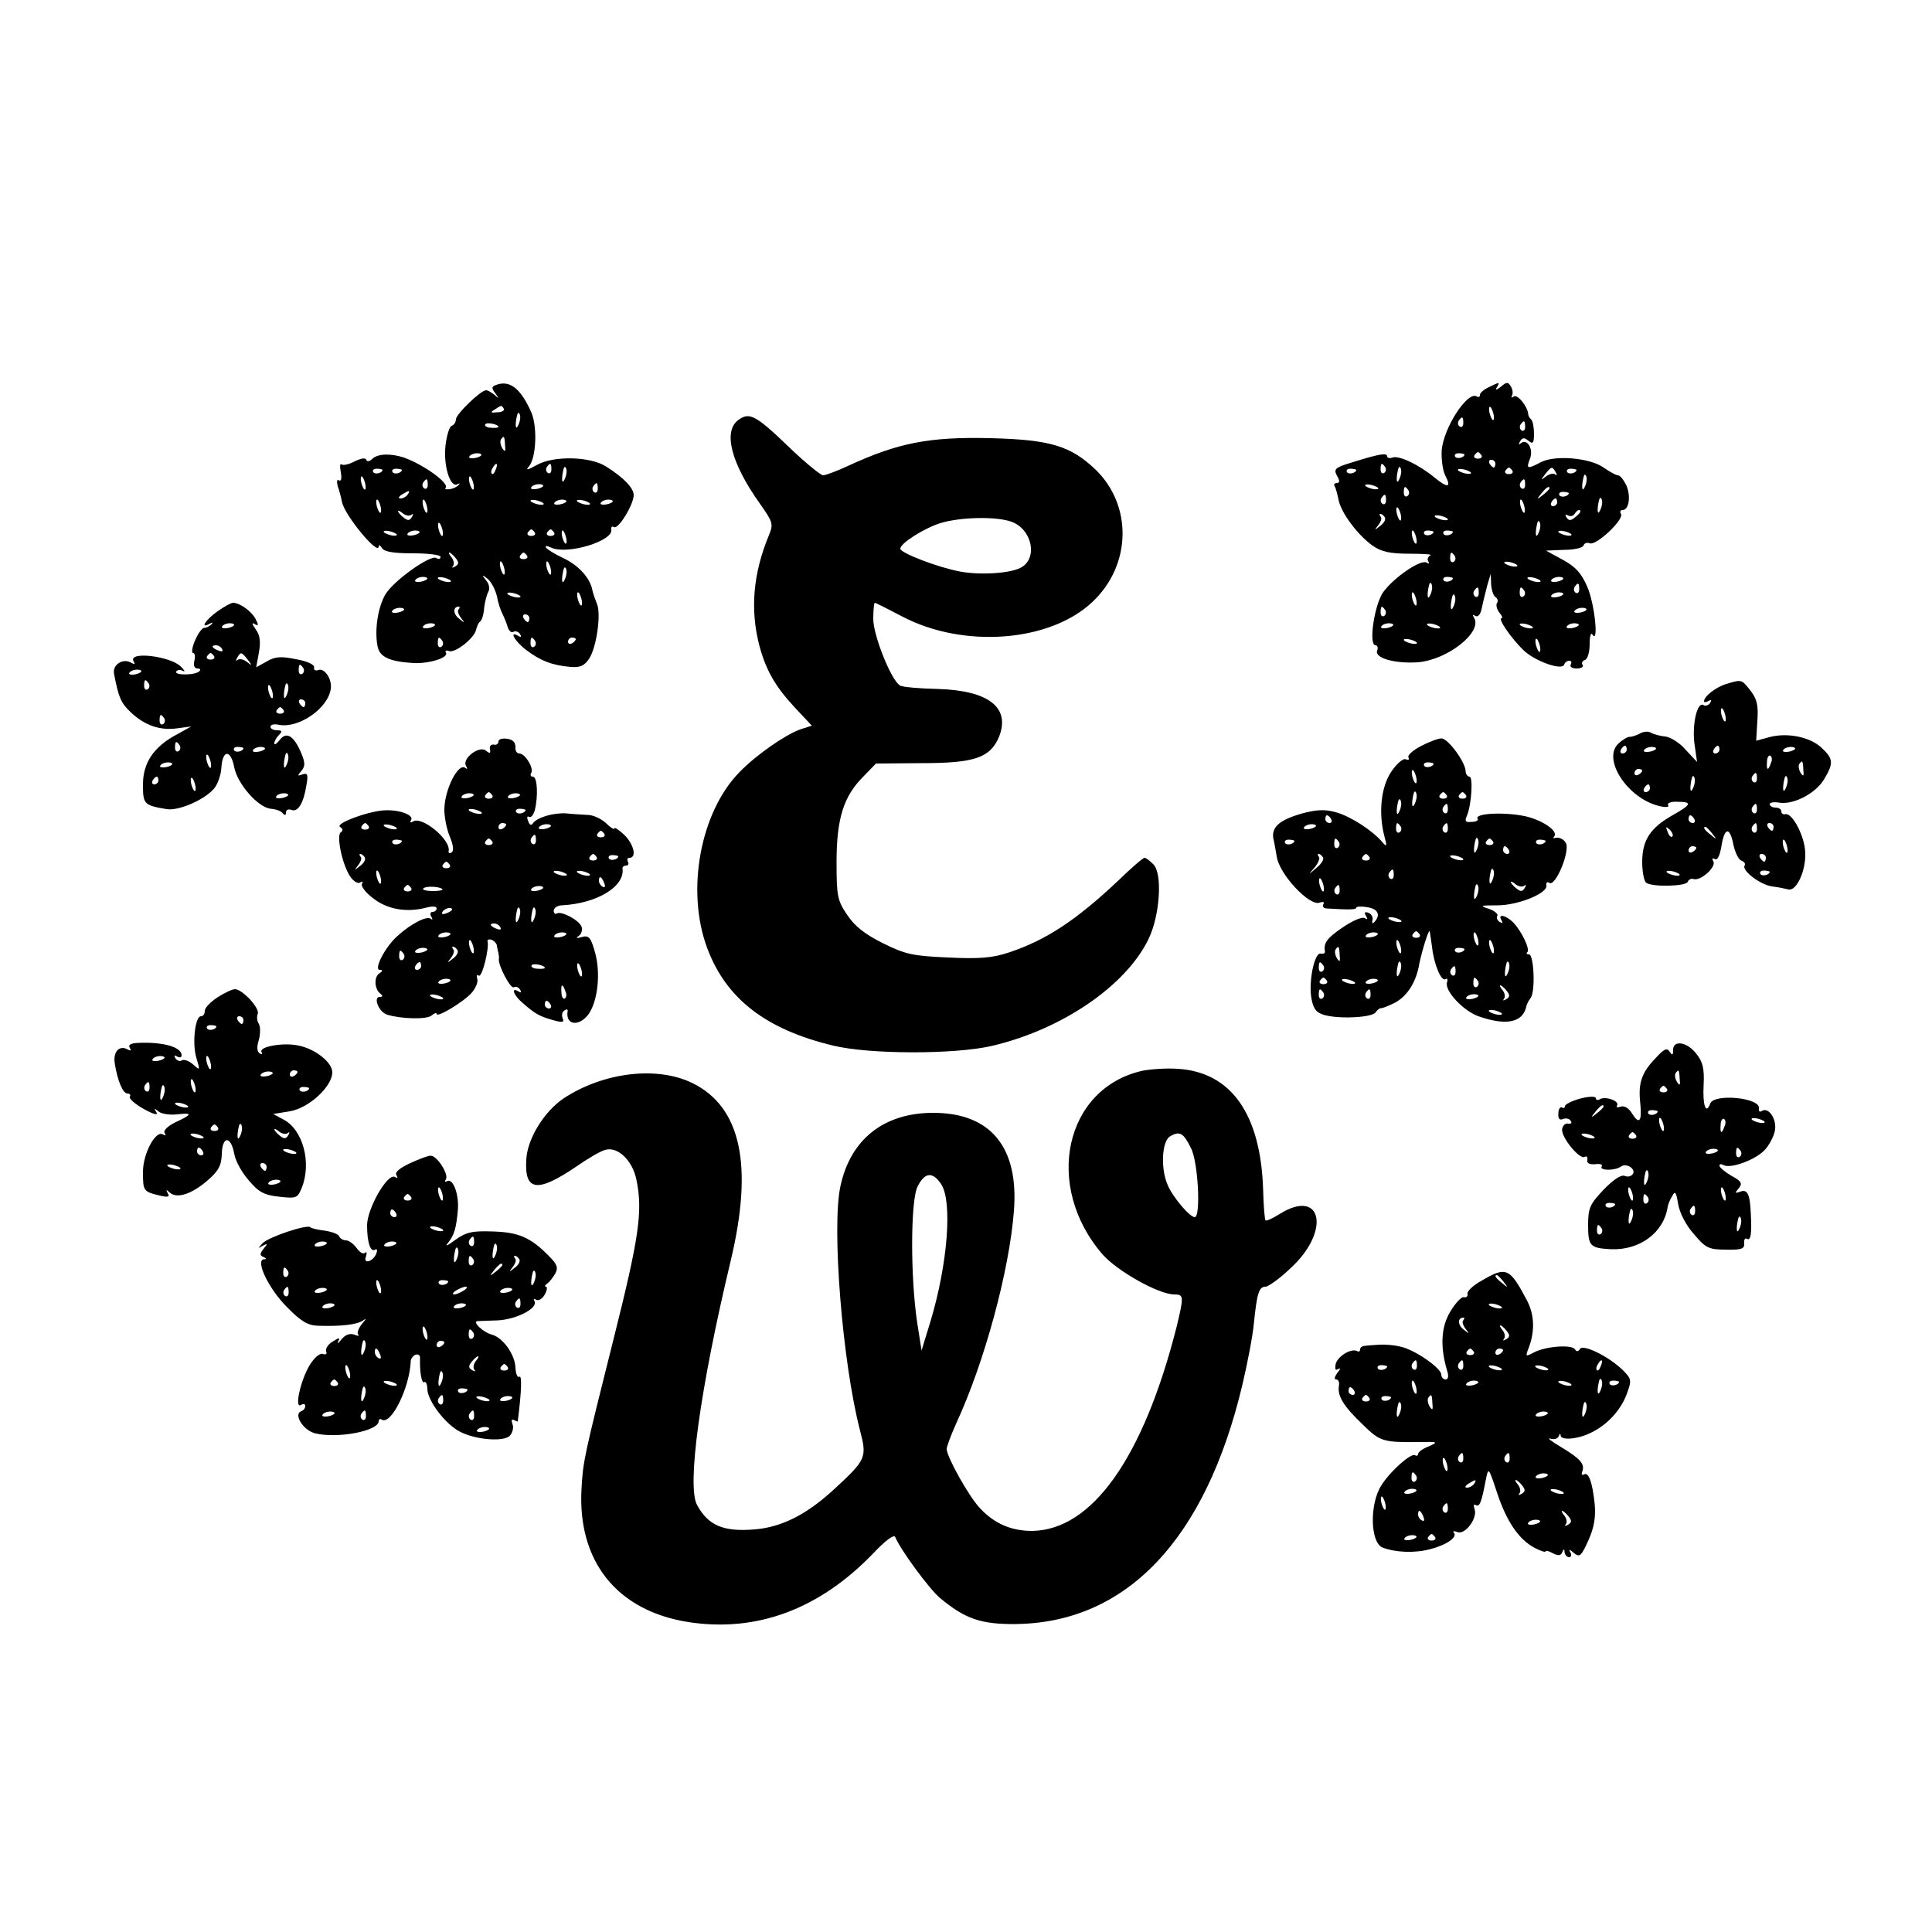 <?xml version="1.0" standalone="no"?>
<!DOCTYPE svg PUBLIC "-//W3C//DTD SVG 20010904//EN"
 "http://www.w3.org/TR/2001/REC-SVG-20010904/DTD/svg10.dtd">
<svg version="1.0" xmlns="http://www.w3.org/2000/svg"
 width="500pt" height="500pt" viewBox="0 0 500 500"
 preserveAspectRatio="xMidYMid meet">
<g transform="translate(0,500) scale(0.1,-0.1)"
fill="#000000" stroke="none">
<path d="M1282 4003 c-10 -4 -10 -8 0 -21 10 -14 10 -15 -2 -4 -8 6 -17 12
-22 12 -14 0 -78 -62 -78 -75 0 -7 -5 -15 -11 -17 -6 -2 -13 -25 -16 -51 -6
-51 12 -111 31 -100 6 3 7 2 3 -2 -4 -5 -15 -10 -23 -11 -9 -1 -14 0 -11 3 12
11 -55 60 -108 79 -34 11 -67 10 -81 -3 -7 -7 -14 -9 -16 -3 -2 6 -14 4 -30
-4 -15 -8 -30 -11 -34 -8 -4 4 -5 -5 -2 -20 3 -16 1 -25 -5 -21 -5 3 -6 -3 -3
-15 4 -11 9 -30 11 -41 7 -35 95 -141 95 -115 0 5 4 3 9 -5 6 -9 30 -13 80
-13 40 0 71 -4 71 -9 0 -6 -5 -7 -11 -3 -15 9 -111 -59 -132 -95 -19 -33 -28
-91 -20 -133 5 -28 30 -40 93 -44 41 -2 92 14 84 27 -3 5 1 7 8 4 16 -6 66 34
70 55 2 8 6 18 10 21 5 3 10 19 11 36 2 16 7 35 11 42 4 7 2 20 -6 29 -12 15
-11 16 4 4 9 -7 20 -28 24 -45 3 -17 10 -38 15 -47 4 -8 10 -23 13 -33 3 -10
10 -16 15 -12 5 3 13 0 17 -6 4 -8 3 -9 -4 -5 -27 16 -9 -15 21 -37 36 -27 66
-39 114 -43 24 -2 36 3 48 22 19 29 31 115 20 141 -4 10 -10 26 -12 36 -6 32
-37 65 -76 83 -21 10 -41 22 -44 27 -3 5 2 5 13 0 40 -20 163 17 156 47 -1 6
2 9 7 6 11 -7 51 58 51 83 0 18 -27 46 -72 74 -41 26 -135 28 -178 4 -25 -14
-31 -15 -21 -4 19 23 22 103 6 140 -28 63 -57 85 -93 70z m22 -61 c2 -4 -5 -9
-17 -9 -17 -2 -19 0 -7 7 18 12 18 12 24 2z m42 -27 c-1 -8 -5 -17 -8 -21 -5
-4 -4 16 1 34 3 9 9 -1 7 -13z m-56 -20 c0 -2 -9 -3 -19 -2 -11 0 -18 5 -15 9
4 6 34 0 34 -7z m17 -47 c2 -17 0 -19 -7 -8 -5 8 -6 18 -4 22 8 12 10 10 11
-14z m-62 -27 c-9 -8 -36 -10 -30 -2 2 4 11 8 20 8 8 0 13 -3 10 -6z m38 -36
c-3 -9 -8 -14 -10 -11 -3 3 -2 9 2 15 9 16 15 13 8 -4z m144 0 c0 -8 -4 -12
-9 -9 -5 3 -6 10 -3 15 9 13 12 11 12 -6z m-437 -1 c0 -8 -19 -13 -24 -6 -3 5
1 9 9 9 8 0 15 -2 15 -3z m50 0 c0 -8 -19 -13 -24 -6 -3 5 1 9 9 9 8 0 15 -2
15 -3z m426 -9 c-1 -8 -5 -17 -8 -21 -5 -4 -4 16 1 34 3 9 9 -1 7 -13z m-520
-31 c1 -9 0 -13 -4 -10 -3 4 -7 14 -8 22 -1 9 0 13 4 10 3 -4 7 -14 8 -22z
m280 0 c1 -9 0 -13 -4 -10 -3 4 -7 14 -8 22 -1 9 0 13 4 10 3 -4 7 -14 8 -22z
m-119 1 c0 -8 -4 -12 -9 -9 -5 3 -6 10 -3 15 9 13 12 11 12 -6z m298 -4 c-9
-8 -36 -10 -30 -2 2 4 11 8 20 8 8 0 13 -3 10 -6z m142 -6 c0 -8 -4 -12 -9 -9
-5 3 -6 10 -3 15 9 13 12 11 12 -6z m-492 -15 c-3 -5 -12 -10 -18 -10 -7 0 -6
4 3 10 19 12 23 12 15 0z m-69 -36 c1 -9 0 -13 -4 -10 -3 4 -7 14 -8 22 -1 9
0 13 4 10 3 -4 7 -14 8 -22z m120 0 c1 -9 0 -13 -4 -10 -3 4 -7 14 -8 22 -1 9
0 13 4 10 3 -4 7 -14 8 -22z m300 14 c3 -4 -1 -5 -10 -4 -8 1 -18 5 -22 8 -3
4 1 5 10 4 8 -1 18 -5 22 -8z m59 3 c-9 -8 -36 -10 -30 -2 2 4 11 8 20 8 8 0
13 -3 10 -6z m61 -3 c3 -4 -1 -5 -10 -4 -8 1 -18 5 -22 8 -3 4 1 5 10 4 8 -1
18 -5 22 -8z m59 3 c-9 -8 -36 -10 -30 -2 2 4 11 8 20 8 8 0 13 -3 10 -6z
m-520 -33 c5 4 5 1 1 -6 -6 -10 -11 -10 -22 -1 -8 6 -14 14 -14 16 0 3 6 0 13
-6 8 -6 18 -7 22 -3z m81 -44 c1 -9 0 -13 -4 -10 -3 4 -7 14 -8 22 -1 9 0 13
4 10 3 -4 7 -14 8 -22z m-120 -6 c3 -4 -1 -5 -10 -4 -8 1 -18 5 -22 8 -3 4 1
5 10 4 8 -1 18 -5 22 -8z m59 3 c-9 -8 -36 -10 -30 -2 2 4 11 8 20 8 8 0 13
-3 10 -6z m299 1 c3 -5 -1 -9 -9 -9 -8 0 -12 4 -9 9 3 4 7 8 9 8 2 0 6 -4 9
-8z m50 0 c3 -5 -1 -9 -9 -9 -8 0 -12 4 -9 9 3 4 7 8 9 8 2 0 6 -4 9 -8z m32
-18 c1 -9 0 -13 -4 -10 -3 4 -7 14 -8 22 -1 9 0 13 4 10 3 -4 7 -14 8 -22z
m-287 -48 c9 -11 9 -16 -1 -22 -7 -4 -10 -4 -6 1 4 4 3 14 -3 22 -6 7 -9 13
-6 13 2 0 10 -6 16 -14z m185 6 c3 -5 -1 -9 -9 -9 -8 0 -12 4 -9 9 3 4 7 8 9
8 2 0 6 -4 9 -8z m-58 -38 c1 -9 0 -13 -4 -10 -3 4 -7 14 -8 22 -1 9 0 13 4
10 3 -4 7 -14 8 -22z m120 0 c1 -9 0 -13 -4 -10 -3 4 -7 14 -8 22 -1 9 0 13 4
10 3 -4 7 -14 8 -22z m40 -9 c-1 -8 -5 -17 -8 -21 -5 -4 -4 16 1 34 3 9 9 -1
7 -13z m-361 -14 c-9 -8 -36 -10 -30 -2 2 4 11 8 20 8 8 0 13 -3 10 -6z m61
-3 c3 -4 -1 -5 -10 -4 -8 1 -18 5 -22 8 -3 4 1 5 10 4 8 -1 18 -5 22 -8z m180
-40 c3 -4 -1 -5 -10 -4 -8 1 -18 5 -22 8 -3 4 1 5 10 4 8 -1 18 -5 22 -8z
m160 -14 c1 -9 0 -13 -4 -10 -3 4 -7 14 -8 22 -1 9 0 13 4 10 3 -4 7 -14 8
-22z m-461 -23 c-9 -8 -36 -10 -30 -2 2 4 11 8 20 8 8 0 13 -3 10 -6z m142 2
c-4 -3 -1 -13 6 -22 11 -14 10 -14 -5 -2 -16 12 -16 31 -1 31 4 0 3 -3 0 -7z
m183 -23 c0 -5 -2 -10 -4 -10 -3 0 -8 5 -11 10 -3 6 -1 10 4 10 6 0 11 -4 11
-10z m-245 -19 c-9 -8 -36 -10 -30 -2 2 4 11 8 20 8 8 0 13 -3 10 -6z m20 -40
c3 -5 2 -12 -3 -15 -5 -3 -9 1 -9 9 0 17 3 19 12 6z m240 0 c3 -5 2 -12 -3
-15 -5 -3 -9 1 -9 9 0 17 3 19 12 6z m105 5 c0 -3 -4 -8 -10 -11 -5 -3 -10 -1
-10 4 0 6 5 11 10 11 6 0 10 -2 10 -4z"/>
<path d="M3853 3998 c-13 -6 -23 -15 -23 -20 0 -5 -3 -7 -8 -4 -24 15 -87 -82
-91 -141 -1 -23 3 -51 9 -63 17 -32 7 -34 -26 -7 -41 34 -93 59 -110 53 -8 -3
-14 -1 -14 3 0 10 -22 6 -92 -16 -43 -13 -47 -17 -38 -34 8 -13 7 -19 0 -19
-6 0 -9 -4 -6 -8 3 -5 7 -20 10 -35 6 -33 49 -91 88 -119 23 -16 45 -21 96
-21 37 0 61 -2 54 -4 -6 -3 -9 -10 -6 -15 4 -7 2 -8 -4 -4 -15 9 -83 -37 -112
-76 -23 -32 -39 -138 -20 -138 5 0 7 -7 4 -14 -7 -19 46 -34 105 -30 77 6 168
78 146 115 -5 8 -4 10 3 5 7 -4 14 4 17 21 3 15 10 42 14 58 l9 30 1 -27 c1
-15 6 -30 11 -33 6 -4 8 -11 4 -16 -3 -5 0 -16 6 -24 7 -8 10 -15 6 -15 -11 0
26 -53 56 -82 31 -30 101 -54 106 -38 2 6 8 10 13 10 6 0 7 -4 4 -10 -3 -5 3
-10 15 -10 12 0 19 4 16 9 -4 5 -1 11 6 13 7 3 12 21 12 41 0 20 3 31 7 25 17
-27 6 80 -13 123 -15 35 -30 52 -63 70 l-44 24 47 2 c25 0 48 5 50 11 2 6 9 9
16 6 17 -7 90 62 81 76 -3 5 -2 10 4 10 17 0 22 36 10 64 -7 14 -16 26 -22 26
-5 0 -21 9 -37 20 -35 25 -125 33 -162 14 -36 -19 -39 -18 -28 10 9 26 -9 53
-25 38 -5 -4 -5 -1 -1 6 6 10 11 10 22 1 11 -9 14 -6 14 18 0 16 -3 33 -7 37
-5 4 -8 11 -8 14 -1 19 -27 52 -37 46 -6 -4 -8 -3 -5 2 3 6 2 16 -3 24 -7 12
-11 12 -26 -1 -11 -9 -15 -9 -10 -1 8 14 8 14 -21 0z m13 -74 c1 -9 0 -13 -4
-10 -3 4 -7 14 -8 22 -1 9 0 13 4 10 3 -4 7 -14 8 -22z m-79 -19 c0 -8 -4 -12
-9 -9 -5 3 -6 10 -3 15 9 13 12 11 12 -6z m160 -10 c0 -8 -4 -12 -9 -9 -5 3
-6 10 -3 15 9 13 12 11 12 -6z m-157 -71 c0 -8 -19 -13 -24 -6 -3 5 1 9 9 9 8
0 15 -2 15 -3z m44 -2 c3 -5 -1 -9 -9 -9 -8 0 -12 4 -9 9 3 4 7 8 9 8 2 0 6
-4 9 -8z m36 -22 c0 -5 -2 -10 -4 -10 -3 0 -8 5 -11 10 -3 6 -1 10 4 10 6 0
11 -4 11 -10z m-285 -9 c3 -5 2 -12 -3 -15 -5 -3 -9 1 -9 9 0 17 3 19 12 6z
m-75 -7 c0 -8 -19 -13 -24 -6 -3 5 1 9 9 9 8 0 15 -2 15 -3z m116 -9 c-1 -8
-5 -17 -8 -21 -5 -4 -4 16 1 34 3 9 9 -1 7 -13z m180 3 c3 -4 -1 -5 -10 -4 -8
1 -18 5 -22 8 -3 4 1 5 10 4 8 -1 18 -5 22 -8z m108 4 c3 -5 -1 -9 -9 -9 -8 0
-12 4 -9 9 3 4 7 8 9 8 2 0 6 -4 9 -8z m112 -4 c4 -7 4 -10 -1 -6 -4 4 -15 2
-24 -5 -14 -11 -14 -10 -2 6 16 20 18 21 27 5z m54 6 c0 -8 -19 -13 -24 -6 -3
5 1 9 9 9 8 0 15 -2 15 -3z m26 -29 c-1 -8 -5 -17 -8 -21 -5 -4 -4 16 1 34 3
9 9 -1 7 -13z m-159 -10 c0 -8 -4 -12 -9 -9 -5 3 -6 10 -3 15 9 13 12 11 12
-6z m-381 -7 c3 -4 -1 -5 -10 -4 -8 1 -18 5 -22 8 -3 4 1 5 10 4 8 -1 18 -5
22 -8z m79 -7 c3 -5 2 -12 -3 -15 -5 -3 -9 1 -9 9 0 17 3 19 12 6z m365 5 c0
-2 -8 -10 -17 -17 -16 -13 -17 -12 -4 4 13 16 21 21 21 13z m50 -12 c0 -8 -19
-13 -24 -6 -3 5 1 9 9 9 8 0 15 -2 15 -3z m-473 -19 c0 -8 -4 -12 -9 -9 -5 3
-6 10 -3 15 9 13 12 11 12 -6z m359 -21 c1 -9 0 -13 -4 -10 -3 4 -7 14 -8 22
-1 9 0 13 4 10 3 -4 7 -14 8 -22z m84 16 c0 -5 -5 -10 -11 -10 -5 0 -7 5 -4
10 3 6 8 10 11 10 2 0 4 -4 4 -10z m116 -5 c-1 -8 -5 -17 -8 -21 -5 -4 -4 16
1 34 3 9 9 -1 7 -13z m-520 -31 c1 -9 0 -13 -4 -10 -3 4 -7 14 -8 22 -1 9 0
13 4 10 3 -4 7 -14 8 -22z m464 12 c0 -2 -6 -9 -14 -15 -11 -9 -16 -9 -22 0
-4 7 -3 9 4 5 6 -3 13 -2 17 4 6 10 15 14 15 6z m-506 -15 c3 -5 -2 -15 -12
-22 -15 -12 -16 -12 -5 2 7 9 10 19 6 22 -3 4 -4 7 0 7 3 0 8 -4 11 -9z m162
-3 c3 -4 -1 -5 -10 -4 -8 1 -18 5 -22 8 -3 4 1 5 10 4 8 -1 18 -5 22 -8z m240
-23 c-1 -8 -5 -17 -8 -21 -5 -4 -4 16 1 34 3 9 9 -1 7 -13z m-320 -31 c1 -9 0
-13 -4 -10 -3 4 -7 14 -8 22 -1 9 0 13 4 10 3 -4 7 -14 8 -22z m44 20 c0 -8
-19 -13 -24 -6 -3 5 1 9 9 9 8 0 15 -2 15 -3z m50 0 c0 -8 -19 -13 -24 -6 -3
5 1 9 9 9 8 0 15 -2 15 -3z m306 -6 c3 -4 -1 -5 -10 -4 -8 1 -18 5 -22 8 -3 4
1 5 10 4 8 -1 18 -5 22 -8z m-301 -57 c3 -5 2 -12 -3 -15 -5 -3 -9 1 -9 9 0
17 3 19 12 6z m161 -23 c3 -4 -1 -5 -10 -4 -8 1 -18 5 -22 8 -3 4 1 5 10 4 8
-1 18 -5 22 -8z m-166 -34 c0 -8 -19 -13 -24 -6 -3 5 1 9 9 9 8 0 15 -2 15 -3z
m226 -6 c3 -4 -1 -5 -10 -4 -8 1 -18 5 -22 8 -3 4 1 5 10 4 8 -1 18 -5 22 -8z
m59 3 c-9 -8 -36 -10 -30 -2 2 4 11 8 20 8 8 0 13 -3 10 -6z m-339 -26 c-1 -8
-5 -17 -8 -21 -5 -4 -4 16 1 34 3 9 9 -1 7 -13z m381 0 c0 -8 -4 -12 -9 -9 -5
3 -6 10 -3 15 9 13 12 11 12 -6z m-260 -10 c0 -8 -4 -12 -9 -9 -5 3 -6 10 -3
15 9 13 12 11 12 -6z m118 6 c3 -5 2 -12 -3 -15 -5 -3 -9 1 -9 9 0 17 3 19 12
6z m-279 -27 c1 -9 0 -13 -4 -10 -3 4 -7 14 -8 22 -1 9 0 13 4 10 3 -4 7 -14
8 -22z m379 17 c-9 -8 -36 -10 -30 -2 2 4 11 8 20 8 8 0 13 -3 10 -6z m-279
-16 c-1 -8 -5 -17 -8 -21 -5 -4 -4 16 1 34 3 9 9 -1 7 -13z m-181 -24 c3 -5 2
-12 -3 -15 -5 -3 -9 1 -9 9 0 17 3 19 12 6z m520 0 c-9 -8 -36 -10 -30 -2 2 4
11 8 20 8 8 0 13 -3 10 -6z m-500 -40 c-9 -8 -36 -10 -30 -2 2 4 11 8 20 8 8
0 13 -3 10 -6z m121 -3 c3 -4 -1 -5 -10 -4 -8 1 -18 5 -22 8 -3 4 1 5 10 4 8
-1 18 -5 22 -8z m240 0 c3 -4 -1 -5 -10 -4 -8 1 -18 5 -22 8 -3 4 1 5 10 4 8
-1 18 -5 22 -8z m119 3 c-9 -8 -36 -10 -30 -2 2 4 11 8 20 8 8 0 13 -3 10 -6z
m-419 -43 c3 -4 -1 -5 -10 -4 -8 1 -18 5 -22 8 -3 4 1 5 10 4 8 -1 18 -5 22
-8z m320 -14 c1 -9 0 -13 -4 -10 -3 4 -7 14 -8 22 -1 9 0 13 4 10 3 -4 7 -14
8 -22z"/>
<path d="M1912 3914 c-42 -29 -20 -113 55 -218 33 -47 35 -52 23 -81 -41 -99
-49 -192 -25 -285 17 -64 41 -106 91 -160 l45 -48 -31 -10 c-40 -15 -112 -65
-156 -110 -102 -104 -139 -307 -84 -455 49 -132 152 -211 326 -253 95 -23 314
-23 410 -1 181 42 347 155 406 276 30 61 37 170 13 194 -9 9 -19 17 -23 17 -4
0 -34 -26 -67 -58 -110 -104 -188 -155 -284 -187 -42 -14 -76 -17 -157 -13
-91 4 -111 8 -169 37 -48 24 -73 44 -93 74 -25 37 -27 49 -27 136 0 112 18
170 69 221 l33 34 119 1 c136 0 176 14 199 67 31 76 -25 121 -158 125 -48 1
-93 5 -98 9 -23 14 -69 130 -69 172 0 23 2 42 4 42 2 0 34 -16 70 -35 159 -84
384 -67 494 38 100 95 103 248 8 341 -65 62 -117 78 -271 82 -161 4 -241 -12
-371 -72 -28 -13 -57 -24 -64 -24 -6 0 -44 31 -84 69 -89 86 -106 95 -134 75z
m705 -264 c54 -19 70 -95 25 -119 -27 -15 -106 -20 -158 -10 -58 11 -154 48
-154 59 0 14 60 52 103 66 52 16 144 18 184 4z"/>
<path d="M563 3418 c-31 -22 -47 -47 -20 -32 7 4 9 3 4 -2 -5 -5 -13 -9 -19
-9 -5 0 -16 -15 -23 -32 -8 -18 -10 -33 -5 -33 4 0 6 -9 3 -20 -3 -12 0 -20 8
-20 7 0 9 -3 5 -7 -10 -11 -66 -11 -60 -1 3 5 11 5 17 2 7 -4 5 1 -4 10 -26
28 -140 42 -123 14 4 -7 3 -8 -5 -4 -21 14 -50 -3 -46 -27 12 -63 18 -76 43
-100 36 -34 75 -48 120 -42 l37 5 -36 -20 c-61 -32 -89 -74 -89 -130 0 -51 2
-54 61 -64 31 -5 96 23 122 52 10 11 19 36 20 56 3 46 24 47 33 1 8 -43 61
-104 94 -108 14 -1 28 -6 32 -12 5 -6 8 -5 8 2 0 7 6 10 14 7 17 -7 32 18 39
64 5 28 3 32 -10 28 -13 -5 -14 -4 -3 9 10 12 10 21 0 45 -19 46 -39 58 -56
35 -8 -10 -14 -14 -14 -9 0 6 5 15 12 22 9 9 8 12 -5 12 -9 0 -17 4 -17 9 0 6
10 8 23 5 51 -9 126 43 133 93 4 25 -16 55 -32 49 -7 -3 -13 0 -11 7 1 7 -18
16 -47 21 -39 8 -54 7 -76 -6 l-27 -15 7 38 c5 28 3 45 -8 60 -10 14 -11 19
-3 14 10 -6 11 -3 2 14 -11 20 -41 41 -58 41 -5 0 -23 -10 -40 -22z m42 -37
c-9 -8 -36 -10 -30 -2 2 4 11 8 20 8 8 0 13 -3 10 -6z m-30 -61 c3 -6 -1 -7
-9 -4 -18 7 -21 14 -7 14 6 0 13 -4 16 -10z m-21 -18 c3 -5 -1 -9 -9 -9 -8 0
-12 4 -9 9 3 4 7 8 9 8 2 0 6 -4 9 -8z m87 -9 c12 -16 12 -17 -2 -6 -9 7 -20
9 -24 5 -5 -4 -5 -1 -1 6 9 16 11 15 27 -5z m144 -22 c3 -5 2 -12 -3 -15 -5
-3 -9 1 -9 9 0 17 3 19 12 6z m-420 -10 c-9 -8 -36 -10 -30 -2 2 4 11 8 20 8
8 0 13 -3 10 -6z m20 -30 c3 -5 2 -12 -3 -15 -5 -3 -9 1 -9 9 0 17 3 19 12 6z
m321 -27 c1 -9 0 -13 -4 -10 -3 4 -7 14 -8 22 -1 9 0 13 4 10 3 -4 7 -14 8
-22z m40 11 c-1 -8 -5 -17 -8 -21 -5 -4 -4 16 1 34 3 9 9 -1 7 -13z m44 -35
c0 -5 -2 -10 -4 -10 -3 0 -8 5 -11 10 -3 6 -1 10 4 10 6 0 11 -4 11 -10z m-56
-18 c3 -5 -1 -9 -9 -9 -8 0 -12 4 -9 9 3 4 7 8 9 8 2 0 6 -4 9 -8z m-309 -21
c3 -5 2 -12 -3 -15 -5 -3 -9 1 -9 9 0 17 3 19 12 6z m40 -70 c3 -5 2 -12 -3
-15 -5 -3 -9 1 -9 9 0 17 3 19 12 6z m165 -7 c0 -8 -19 -13 -24 -6 -3 5 1 9 9
9 8 0 15 -2 15 -3z m55 -3 c-9 -8 -36 -10 -30 -2 2 4 11 8 20 8 8 0 13 -3 10
-6z m-139 -37 c1 -9 0 -13 -4 -10 -3 4 -7 14 -8 22 -1 9 0 13 4 10 3 -4 7 -14
8 -22z m200 11 c-1 -8 -5 -17 -8 -21 -5 -4 -4 16 1 34 3 9 9 -1 7 -13z m-301
-14 c-9 -8 -36 -10 -30 -2 2 4 11 8 20 8 8 0 13 -3 10 -6z m-35 -41 c0 -5 -5
-10 -11 -10 -5 0 -7 5 -4 10 3 6 8 10 11 10 2 0 4 -4 4 -10z m96 -16 c1 -9 0
-13 -4 -10 -3 4 -7 14 -8 22 -1 9 0 13 4 10 3 -4 7 -14 8 -22z m239 -23 c-9
-8 -36 -10 -30 -2 2 4 11 8 20 8 8 0 13 -3 10 -6z"/>
<path d="M4468 3230 c-27 -8 -58 -32 -58 -45 0 -3 5 -3 12 1 7 4 8 3 4 -5 -4
-6 -12 -9 -17 -6 -16 11 -30 -47 -24 -98 l7 -49 -29 31 c-15 18 -39 33 -53 35
-14 1 -31 6 -38 10 -6 4 -20 3 -29 -3 -10 -5 -21 -8 -25 -8 -4 1 -17 -6 -28
-16 -46 -39 21 -143 104 -163 17 -4 27 -3 23 2 -3 6 8 10 24 9 39 0 37 -7 -11
-34 -59 -33 -80 -65 -80 -122 0 -26 5 -51 11 -54 17 -11 103 -9 107 3 2 6 9 9
15 7 18 -6 60 32 51 46 -4 7 -3 9 4 6 6 -5 13 8 17 33 8 50 22 51 31 4 4 -19
13 -38 20 -41 8 -3 12 -8 9 -13 -8 -13 41 -50 71 -54 16 -2 35 -6 43 -8 21 -4
45 50 43 95 -1 42 -33 103 -51 100 -6 -2 -11 2 -11 7 0 6 -7 10 -15 10 -8 0
-15 4 -15 9 0 4 10 6 23 4 36 -7 94 22 117 59 26 43 25 54 -6 83 -30 28 -89
40 -136 27 l-33 -9 3 51 c3 41 -1 57 -18 79 -23 29 -22 29 -62 17z m-2 -86 c1
-9 0 -13 -4 -10 -3 4 -7 14 -8 22 -1 9 0 13 4 10 3 -4 7 -14 8 -22z m-256 -84
c0 -5 -5 -10 -11 -10 -5 0 -7 5 -4 10 3 6 8 10 11 10 2 0 4 -4 4 -10z m75 1
c-9 -8 -36 -10 -30 -2 2 4 11 8 20 8 8 0 13 -3 10 -6z m165 -1 c0 -5 -5 -10
-11 -10 -5 0 -7 5 -4 10 3 6 8 10 11 10 2 0 4 -4 4 -10z m195 1 c-9 -8 -36
-10 -30 -2 2 4 11 8 20 8 8 0 13 -3 10 -6z m-62 -36 c-7 -21 -12 -19 -10 4 0
11 5 18 9 15 4 -3 5 -11 1 -19z m84 -17 c2 -17 0 -19 -7 -8 -5 8 -6 18 -4 22
8 12 10 10 11 -14z m-417 -2 c0 -3 -4 -8 -10 -11 -5 -3 -10 -1 -10 4 0 6 5 11
10 11 6 0 10 -2 10 -4z m297 -21 c0 -8 -4 -12 -9 -9 -5 3 -6 10 -3 15 9 13 12
11 12 -6z m-161 -10 c-1 -8 -5 -17 -8 -21 -5 -4 -4 16 1 34 3 9 9 -1 7 -13z
m240 0 c-1 -8 -5 -17 -8 -21 -5 -4 -4 16 1 34 3 9 9 -1 7 -13z m-356 -15 c0
-5 -5 -10 -11 -10 -5 0 -7 5 -4 10 3 6 8 10 11 10 2 0 4 -4 4 -10z m277 -55
c0 -8 -4 -12 -9 -9 -5 3 -6 10 -3 15 9 13 12 11 12 -6z m-162 -25 c3 -5 1 -10
-4 -10 -6 0 -11 5 -11 10 0 6 2 10 4 10 3 0 8 -4 11 -10z m162 -25 c0 -8 -4
-12 -9 -9 -5 3 -6 10 -3 15 9 13 12 11 12 -6z m43 5 c0 -5 -2 -10 -4 -10 -3 0
-8 5 -11 10 -3 6 -1 10 4 10 6 0 11 -4 11 -10z m-262 -25 c-3 -3 -9 2 -12 12
-6 14 -5 15 5 6 7 -7 10 -15 7 -18z m103 8 c13 -16 12 -17 -3 -4 -17 13 -22
21 -14 21 2 0 10 -8 17 -17z m195 -39 c1 -9 0 -13 -4 -10 -3 4 -7 14 -8 22 -1
9 0 13 4 10 3 -4 7 -14 8 -22z m-236 2 c0 -3 -4 -8 -10 -11 -5 -3 -10 -1 -10
4 0 6 5 11 10 11 6 0 10 -2 10 -4z m180 -26 c0 -5 -2 -10 -4 -10 -3 0 -8 5
-11 10 -3 6 -1 10 4 10 6 0 11 -4 11 -10z m-224 -42 c3 -4 -1 -5 -10 -4 -8 1
-18 5 -22 8 -3 4 1 5 10 4 8 -1 18 -5 22 -8z m234 6 c0 -8 -19 -13 -24 -6 -3
5 1 9 9 9 8 0 15 -2 15 -3z"/>
<path d="M1290 3081 c0 -6 -6 -10 -12 -8 -7 1 -12 -4 -10 -12 2 -11 0 -12 -10
-4 -17 15 -63 -20 -52 -39 4 -7 4 -10 -1 -6 -18 17 -55 -55 -55 -108 0 -19 6
-50 14 -69 9 -21 11 -37 5 -41 -5 -3 -9 -2 -8 3 7 29 -69 92 -92 77 -7 -4 -9
-3 -5 4 7 12 -27 26 -65 25 -40 0 -133 -34 -119 -43 8 -5 8 -10 2 -14 -12 -7
3 -82 24 -114 8 -12 20 -20 26 -16 6 4 8 3 5 -3 -4 -6 9 -23 29 -38 37 -29 87
-37 137 -24 15 4 27 4 27 -2 0 -5 -5 -9 -11 -9 -5 0 -7 -6 -3 -12 4 -7 4 -10
-1 -6 -9 9 -51 -12 -86 -44 -32 -28 -63 -88 -46 -88 8 0 8 -3 -1 -9 -15 -9
-13 -42 3 -53 6 -5 6 -8 -2 -8 -18 0 -3 -39 19 -46 36 -11 103 -13 115 -2 7 6
13 8 13 4 0 -11 70 31 91 55 11 13 17 29 14 36 -2 8 -1 12 4 8 9 -5 27 70 23
88 -2 5 3 7 10 5 7 -3 14 -10 14 -16 1 -7 3 -15 4 -19 1 -5 2 -11 1 -15 -2
-16 30 -78 39 -73 5 3 12 0 16 -6 4 -8 3 -9 -4 -5 -21 13 -13 -10 11 -30 32
-28 43 -34 78 -44 25 -7 30 -6 25 5 -3 8 -1 17 5 20 5 4 9 3 8 -2 -6 -36 29
-41 54 -8 24 34 32 106 17 160 -11 39 -16 45 -34 40 -14 -4 -17 -3 -8 3 7 5
10 16 7 24 -7 17 -52 41 -64 34 -4 -3 -8 1 -8 7 0 7 10 14 21 14 92 5 164 49
157 96 0 4 4 7 10 7 5 0 7 5 4 10 -3 6 -1 10 4 10 20 0 11 36 -14 60 -14 13
-25 20 -25 16 0 -4 -10 2 -22 14 -12 11 -33 21 -47 21 -14 1 -39 2 -56 4 -34
2 -76 -11 -86 -26 -4 -6 -9 -4 -12 6 -4 9 -3 14 2 11 5 -3 11 4 15 17 9 36 7
87 -5 87 -5 0 -8 4 -4 10 7 12 -16 50 -31 50 -7 0 -11 8 -10 17 0 12 -7 19
-21 21 -13 2 -23 -1 -23 -7z m-65 -140 c-9 -8 -36 -10 -30 -2 2 4 11 8 20 8 8
0 13 -3 10 -6z m49 1 c3 -5 -1 -9 -9 -9 -8 0 -12 4 -9 9 3 4 7 8 9 8 2 0 6 -4
9 -8z m71 -1 c-9 -8 -36 -10 -30 -2 2 4 11 8 20 8 8 0 13 -3 10 -6z m-99 -43
c3 -4 -1 -5 -10 -4 -8 1 -18 5 -22 8 -3 4 1 5 10 4 8 -1 18 -5 22 -8z m114 6
c0 -8 -19 -13 -24 -6 -3 5 1 9 9 9 8 0 15 -2 15 -3z m-406 -42 c3 -5 -1 -9 -9
-9 -8 0 -12 4 -9 9 3 4 7 8 9 8 2 0 6 -4 9 -8z m72 -4 c3 -4 -1 -5 -10 -4 -8
1 -18 5 -22 8 -3 4 1 5 10 4 8 -1 18 -5 22 -8z m284 8 c0 -3 -4 -8 -10 -11 -5
-3 -10 -1 -10 4 0 6 5 11 10 11 6 0 10 -2 10 -4z m115 -5 c-9 -8 -36 -10 -30
-2 2 4 11 8 20 8 8 0 13 -3 10 -6z m139 -19 c3 -5 -1 -9 -9 -9 -8 0 -12 4 -9
9 3 4 7 8 9 8 2 0 6 -4 9 -8z m-177 -17 c0 -8 -4 -12 -9 -9 -5 3 -6 10 -3 15
9 13 12 11 12 -6z m-347 -1 c0 -8 -19 -13 -24 -6 -3 5 1 9 9 9 8 0 15 -2 15
-3z m234 -2 c3 -5 -1 -9 -9 -9 -8 0 -12 4 -9 9 3 4 7 8 9 8 2 0 6 -4 9 -8z
m-330 -41 c3 -5 -2 -15 -12 -22 -15 -12 -16 -12 -5 2 7 9 10 19 6 22 -3 4 -4
7 0 7 3 0 8 -4 11 -9z m600 1 c3 -5 -1 -9 -9 -9 -8 0 -12 4 -9 9 3 4 7 8 9 8
2 0 6 -4 9 -8z m56 2 c0 -8 -19 -13 -24 -6 -3 5 1 9 9 9 8 0 15 -2 15 -3z
m-436 -22 c3 -5 -1 -9 -9 -9 -8 0 -12 4 -9 9 3 4 7 8 9 8 2 0 6 -4 9 -8z
m-178 -38 c1 -9 0 -13 -4 -10 -3 4 -7 14 -8 22 -1 9 0 13 4 10 3 -4 7 -14 8
-22z m480 14 c3 -4 -1 -5 -10 -4 -8 1 -18 5 -22 8 -3 4 1 5 10 4 8 -1 18 -5
22 -8z m60 0 c3 -4 -1 -5 -10 -4 -8 1 -18 5 -22 8 -3 4 1 5 10 4 8 -1 18 -5
22 -8z m38 -24 c3 -8 2 -12 -4 -9 -6 3 -10 10 -10 16 0 14 7 11 14 -7z m-500
-12 c3 -5 -1 -9 -9 -9 -8 0 -12 4 -9 9 3 4 7 8 9 8 2 0 6 -4 9 -8z m81 -3 c2
-3 -8 -5 -25 -5 -16 0 -27 3 -25 6 5 8 42 6 50 -1z m260 2 c-9 -8 -36 -10 -30
-2 2 4 11 8 20 8 8 0 13 -3 10 -6z m-235 -55 c0 -2 -7 -7 -16 -10 -8 -3 -12
-2 -9 4 6 10 25 14 25 6z m176 -11 c-1 -8 -5 -17 -8 -21 -5 -4 -4 16 1 34 3 9
9 -1 7 -13z m40 0 c-1 -8 -5 -17 -8 -21 -5 -4 -4 16 1 34 3 9 9 -1 7 -13z
m-91 -35 c3 -6 -1 -7 -9 -4 -18 7 -21 14 -7 14 6 0 13 -4 16 -10z m-130 -19
c-9 -8 -36 -10 -30 -2 2 4 11 8 20 8 8 0 13 -3 10 -6z m300 0 c-9 -8 -36 -10
-30 -2 2 4 11 8 20 8 8 0 13 -3 10 -6z m-239 -37 c1 -9 0 -13 -4 -10 -3 4 -7
14 -8 22 -1 9 0 13 4 10 3 -4 7 -14 8 -22z m-121 -3 c-9 -8 -36 -10 -30 -2 2
4 11 8 20 8 8 0 13 -3 10 -6z m79 0 c3 -5 -2 -15 -12 -22 -15 -12 -16 -12 -5
2 7 9 10 19 6 22 -3 4 -4 7 0 7 3 0 8 -4 11 -9z m-139 -10 c3 -5 2 -12 -3 -15
-5 -3 -9 1 -9 9 0 17 3 19 12 6z m45 -31 c0 -5 -5 -10 -11 -10 -5 0 -7 5 -4
10 3 6 8 10 11 10 2 0 4 -4 4 -10z m320 -5 c0 -2 -9 -3 -19 -2 -11 0 -18 5
-15 9 4 6 34 0 34 -7z m96 -11 c1 -9 0 -13 -4 -10 -3 4 -7 14 -8 22 -1 9 0 13
4 10 3 -4 7 -14 8 -22z m-341 -23 c-9 -8 -36 -10 -30 -2 2 4 11 8 20 8 8 0 13
-3 10 -6z m298 -26 c4 -8 3 -16 -1 -19 -4 -3 -9 4 -9 15 -2 23 3 25 10 4z
m-317 -17 c3 -4 -1 -5 -10 -4 -8 1 -18 5 -22 8 -3 4 1 5 10 4 8 -1 18 -5 22
-8z m279 -18 c3 -5 1 -10 -4 -10 -6 0 -11 5 -11 10 0 6 2 10 4 10 3 0 8 -4 11
-10z"/>
<path d="M3677 3069 c-21 -11 -35 -24 -32 -29 3 -6 0 -8 -7 -5 -7 3 -24 -12
-38 -33 -26 -39 -33 -107 -17 -167 7 -25 6 -28 -5 -15 -26 31 -84 68 -121 78
-29 8 -50 7 -90 -4 -58 -17 -78 -36 -71 -67 3 -12 6 -32 8 -43 6 -46 85 -130
111 -120 9 3 13 2 10 -4 -3 -6 0 -10 7 -11 64 -4 78 -3 78 2 0 3 13 4 29 1 28
-4 35 -21 17 -39 -4 -4 -6 -2 -4 6 2 7 -3 16 -11 19 -9 3 -11 0 -6 -8 5 -9 4
-11 -3 -6 -7 4 -32 -7 -57 -24 -41 -28 -50 -40 -46 -63 0 -4 -4 -6 -11 -5 -16
4 -32 -72 -24 -116 5 -28 13 -37 34 -43 41 -11 124 -6 132 7 4 6 10 11 14 11
3 -1 20 6 36 14 32 17 55 53 63 100 7 35 25 92 27 85 1 -3 3 -21 6 -40 5 -46
24 -91 35 -84 5 3 6 -1 4 -8 -8 -21 43 -76 84 -89 70 -24 112 -15 121 26 1 6
6 15 11 22 13 15 9 113 -4 113 -6 0 -8 3 -4 6 7 8 -16 56 -38 78 -19 18 -40
22 -29 4 4 -7 3 -8 -5 -4 -6 4 -9 11 -6 16 3 4 -7 13 -22 18 -25 8 -22 9 22 9
55 0 132 32 127 52 -1 7 2 10 8 6 16 -10 55 85 42 104 -5 9 -16 14 -24 13 -7
-2 -10 -1 -6 3 12 13 -27 41 -72 52 -52 12 -135 9 -126 -6 3 -4 -4 -8 -16 -8
-15 -2 -18 2 -12 15 12 27 17 102 7 102 -5 0 -10 7 -10 14 0 23 -46 86 -63 85
-8 0 -32 -9 -53 -20z m33 -45 c0 -8 -19 -13 -24 -6 -3 5 1 9 9 9 8 0 15 -2 15
-3z m-44 -40 c1 -9 0 -13 -4 -10 -3 4 -7 14 -8 22 -1 9 0 13 4 10 3 -4 7 -14
8 -22z m0 -49 c-1 -8 -5 -17 -8 -21 -5 -4 -4 16 1 34 3 9 9 -1 7 -13z m78 7
c3 -5 -1 -9 -9 -9 -8 0 -12 4 -9 9 3 4 7 8 9 8 2 0 6 -4 9 -8z m50 0 c3 -5 -1
-9 -9 -9 -8 0 -12 4 -9 9 3 4 7 8 9 8 2 0 6 -4 9 -8z m-168 -27 c-1 -8 -5 -17
-8 -21 -5 -4 -4 16 1 34 3 9 9 -1 7 -13z m121 -10 c0 -8 -4 -12 -9 -9 -5 3 -6
10 -3 15 9 13 12 11 12 -6z m-302 -25 c3 -5 1 -10 -4 -10 -6 0 -11 5 -11 10 0
6 2 10 4 10 3 0 8 -4 11 -10z m-40 -19 c-9 -8 -36 -10 -30 -2 2 4 11 8 20 8 8
0 13 -3 10 -6z m220 0 c3 -5 2 -12 -3 -15 -5 -3 -9 1 -9 9 0 17 3 19 12 6z
m122 -6 c0 -8 -4 -12 -9 -9 -5 3 -6 10 -3 15 9 13 12 11 12 -6z m-397 -31 c0
-8 -19 -13 -24 -6 -3 5 1 9 9 9 8 0 15 -2 15 -3z m115 -3 c3 -5 2 -12 -3 -15
-5 -3 -9 1 -9 9 0 17 3 19 12 6z m361 -6 c-1 -8 -5 -17 -8 -21 -5 -4 -4 16 1
34 3 9 9 -1 7 -13z m38 7 c3 -5 -1 -9 -9 -9 -8 0 -12 4 -9 9 3 4 7 8 9 8 2 0
6 -4 9 -8z m136 2 c0 -8 -19 -13 -24 -6 -3 5 1 9 9 9 8 0 15 -2 15 -3z m-95
-24 c3 -5 1 -10 -4 -10 -6 0 -11 5 -11 10 0 6 2 10 4 10 3 0 8 -4 11 -10z
m-481 -19 c3 -4 -4 -17 -17 -27 -22 -19 -22 -19 -4 2 9 11 14 24 10 27 -3 4
-4 7 0 7 3 0 8 -4 11 -9z m120 1 c3 -5 -1 -9 -9 -9 -8 0 -12 4 -9 9 3 4 7 8 9
8 2 0 6 -4 9 -8z m242 -4 c3 -4 -1 -5 -10 -4 -8 1 -18 5 -22 8 -3 4 1 5 10 4
8 -1 18 -5 22 -8z m-179 -43 c0 -8 -4 -12 -9 -9 -5 3 -6 10 -3 15 9 13 12 11
12 -6z m259 0 c-1 -8 -5 -17 -8 -21 -5 -4 -4 16 1 34 3 9 9 -1 7 -13z m-440
-31 c1 -9 0 -13 -4 -10 -3 4 -7 14 -8 22 -1 9 0 13 4 10 3 -4 7 -14 8 -22z
m519 4 c5 4 5 1 1 -6 -6 -10 -11 -10 -22 -1 -8 6 -14 14 -14 16 0 3 6 0 13 -6
8 -6 18 -7 22 -3z m-478 -13 c0 -8 -4 -12 -9 -9 -5 3 -6 10 -3 15 9 13 12 11
12 -6z m359 0 c-1 -8 -5 -17 -8 -21 -5 -4 -4 16 1 34 3 9 9 -1 7 -13z m-200
-77 c3 -4 -1 -5 -10 -4 -8 1 -18 5 -22 8 -3 4 1 5 10 4 8 -1 18 -5 22 -8z
m-61 -37 c-9 -8 -36 -10 -30 -2 2 4 11 8 20 8 8 0 13 -3 10 -6z m109 1 c3 -5
-1 -9 -9 -9 -8 0 -12 4 -9 9 3 4 7 8 9 8 2 0 6 -4 9 -8z m152 -18 c1 -9 0 -13
-4 -10 -3 4 -7 14 -8 22 -1 9 0 13 4 10 3 -4 7 -14 8 -22z m-200 -20 c1 -9 0
-13 -4 -10 -3 4 -7 14 -8 22 -1 9 0 13 4 10 3 -4 7 -14 8 -22z m240 0 c1 -9 0
-13 -4 -10 -3 4 -7 14 -8 22 -1 9 0 13 4 10 3 -4 7 -14 8 -22z m-399 -16 c2
-17 0 -19 -7 -8 -5 8 -6 18 -4 22 8 12 10 10 11 -14z m323 16 c0 -8 -19 -13
-24 -6 -3 5 1 9 9 9 8 0 15 -2 15 -3z m-365 -43 c3 -5 2 -12 -3 -15 -5 -3 -9
1 -9 9 0 17 3 19 12 6z m201 -6 c-1 -8 -5 -17 -8 -21 -5 -4 -4 16 1 34 3 9 9
-1 7 -13z m280 0 c-1 -8 -5 -17 -8 -21 -5 -4 -4 16 1 34 3 9 9 -1 7 -13z
m-139 -10 c0 -8 -4 -12 -9 -9 -5 3 -6 10 -3 15 9 13 12 11 12 -6z m-333 -23
c3 -5 -1 -9 -9 -9 -8 0 -12 4 -9 9 3 4 7 8 9 8 2 0 6 -4 9 -8z m72 -4 c3 -4
-1 -5 -10 -4 -8 1 -18 5 -22 8 -3 4 1 5 10 4 8 -1 18 -5 22 -8z m59 3 c-9 -8
-36 -10 -30 -2 2 4 11 8 20 8 8 0 13 -3 10 -6z m260 0 c3 -5 2 -12 -3 -15 -5
-3 -9 1 -9 9 0 17 3 19 12 6z m74 -25 c9 -11 9 -16 -1 -22 -7 -4 -10 -4 -6 1
4 4 3 14 -3 22 -6 7 -9 13 -6 13 2 0 10 -6 16 -14z m-474 -5 c3 -5 2 -12 -3
-15 -5 -3 -9 1 -9 9 0 17 3 19 12 6z m122 -6 c0 -8 -4 -12 -9 -9 -5 3 -6 10
-3 15 9 13 12 11 12 -6z m278 -4 c-9 -8 -36 -10 -30 -2 2 4 11 8 20 8 8 0 13
-3 10 -6z m61 -43 c3 -4 -1 -5 -10 -4 -8 1 -18 5 -22 8 -3 4 1 5 10 4 8 -1 18
-5 22 -8z"/>
<path d="M563 2419 c-18 -12 -33 -27 -33 -35 0 -8 -4 -14 -10 -14 -15 0 -23
-70 -12 -107 10 -34 10 -34 -8 -18 -10 9 -23 14 -29 11 -5 -4 -13 -1 -17 5 -4
8 -3 9 4 5 7 -4 12 -3 12 3 0 21 -47 35 -113 32 -19 -1 -26 -5 -21 -13 4 -6 3
-8 -4 -5 -22 14 -40 -4 -35 -35 7 -45 21 -78 33 -78 6 0 9 -4 6 -8 -3 -5 13
-19 36 -32 25 -14 38 -17 33 -9 -7 11 -6 12 6 2 8 -6 29 -9 47 -7 41 5 40 0
-3 -20 -21 -10 -33 -22 -29 -28 4 -6 3 -8 -4 -4 -19 12 -52 -49 -52 -97 0 -49
1 -51 43 -61 22 -5 27 -4 21 6 -5 10 -4 10 5 2 18 -17 56 -5 97 30 29 25 37
39 38 69 1 47 23 49 32 2 3 -19 20 -50 38 -70 25 -30 40 -38 78 -42 45 -5 48
-4 59 23 26 65 3 151 -48 177 l-26 14 43 7 c49 8 110 64 110 101 0 25 -43 60
-87 69 -40 9 -105 -3 -96 -17 3 -5 1 -7 -5 -3 -7 4 -8 17 -2 35 4 15 4 34 0
41 -5 7 -6 19 -3 26 6 15 -40 64 -59 64 -7 0 -28 -10 -45 -21z m67 -59 c0 -5
-2 -10 -4 -10 -3 0 -8 5 -11 10 -3 6 -1 10 4 10 6 0 11 -4 11 -10z m-70 -16
c0 -8 -19 -13 -24 -6 -3 5 1 9 9 9 8 0 15 -2 15 -3z m-135 -83 c-9 -8 -36 -10
-30 -2 2 4 11 8 20 8 8 0 13 -3 10 -6z m121 -17 c1 -9 0 -13 -4 -10 -3 4 -7
14 -8 22 -1 9 0 13 4 10 3 -4 7 -14 8 -22z m159 -23 c-9 -8 -36 -10 -30 -2 2
4 11 8 20 8 8 0 13 -3 10 -6z m65 5 c0 -3 -4 -8 -10 -11 -5 -3 -10 -1 -10 4 0
6 5 11 10 11 6 0 10 -2 10 -4z m-264 -42 c1 -9 0 -13 -4 -10 -3 4 -7 14 -8 22
-1 9 0 13 4 10 3 -4 7 -14 8 -22z m-119 1 c0 -8 -4 -12 -9 -9 -5 3 -6 10 -3
15 9 13 12 11 12 -6z m39 -10 c-1 -8 -5 -17 -8 -21 -5 -4 -4 16 1 34 3 9 9 -1
7 -13z m374 9 c0 -8 -19 -13 -24 -6 -3 5 1 9 9 9 8 0 15 -2 15 -3z m-314 -46
c3 -4 -1 -5 -10 -4 -8 1 -18 5 -22 8 -3 4 1 5 10 4 8 -1 18 -5 22 -8z m78 -56
c3 -5 -1 -9 -9 -9 -8 0 -12 4 -9 9 3 4 7 8 9 8 2 0 6 -4 9 -8z m62 -7 c-1 -8
-5 -17 -8 -21 -5 -4 -4 16 1 34 3 9 9 -1 7 -13z m119 -7 c5 4 5 1 1 -6 -6 -10
-11 -10 -22 -1 -8 6 -14 14 -14 16 0 3 6 0 13 -6 8 -6 18 -7 22 -3z m-219 -10
c3 -4 -1 -5 -10 -4 -8 1 -18 5 -22 8 -3 4 1 5 10 4 8 -1 18 -5 22 -8z m-1 -38
c3 -5 1 -10 -4 -10 -6 0 -11 5 -11 10 0 6 2 10 4 10 3 0 8 -4 11 -10z m241 -2
c3 -4 -1 -5 -10 -4 -8 1 -18 5 -22 8 -3 4 1 5 10 4 8 -1 18 -5 22 -8z m-300
-40 c3 -4 -1 -5 -10 -4 -8 1 -18 5 -22 8 -3 4 1 5 10 4 8 -1 18 -5 22 -8z
m224 2 c0 -5 -2 -10 -4 -10 -3 0 -8 5 -11 10 -3 6 -1 10 4 10 6 0 11 -4 11
-10z m35 -39 c-9 -8 -36 -10 -30 -2 2 4 11 8 20 8 8 0 13 -3 10 -6z"/>
<path d="M4330 2283 c0 -14 -2 -15 -9 -5 -6 11 -14 8 -35 -15 -37 -38 -47 -65
-41 -118 5 -49 -3 -57 -23 -24 -8 12 -19 18 -28 15 -8 -3 -12 -2 -9 3 7 12
-31 25 -45 16 -5 -3 -10 -2 -10 3 0 5 -17 5 -40 -1 -22 -6 -40 -15 -40 -20 0
-4 -4 -6 -8 -3 -4 2 -9 -4 -9 -16 -1 -13 3 -18 12 -14 8 3 17 1 20 -5 4 -5 1
-8 -6 -7 -7 2 -14 -4 -16 -13 -5 -20 45 -81 58 -73 5 3 8 0 7 -8 -2 -8 5 -12
20 -11 13 2 21 -1 17 -6 -6 -11 35 -11 50 0 14 10 39 -6 31 -19 -4 -6 -13 -9
-22 -5 -9 3 -29 -10 -54 -36 -35 -37 -40 -47 -40 -91 0 -55 5 -60 59 -63 75
-3 137 43 147 110 1 6 6 19 12 28 7 14 10 10 15 -21 4 -23 20 -55 41 -78 30
-36 39 -40 82 -40 41 -1 49 2 48 16 -1 10 2 15 7 12 10 -6 13 13 10 66 -2 50
-9 63 -27 56 -14 -5 -15 -4 -4 9 10 12 7 18 -19 32 -17 10 -31 22 -31 26 0 5
4 5 10 2 18 -11 86 14 109 41 12 14 24 38 25 52 3 29 -18 57 -34 47 -6 -4 -9
-1 -8 6 6 28 -116 40 -126 13 -11 -30 -20 -5 -17 49 2 41 -2 59 -19 80 -24 31
-60 36 -60 10z m17 -75 c2 -17 0 -19 -7 -8 -5 8 -6 18 -4 22 8 12 10 10 11
-14z m-33 -26 c3 -5 -1 -9 -9 -9 -8 0 -12 4 -9 9 3 4 7 8 9 8 2 0 6 -4 9 -8z
m-164 -46 c0 -2 -8 -10 -17 -17 -16 -13 -17 -12 -4 4 13 16 21 21 21 13z m140
-12 c0 -8 -19 -13 -24 -6 -3 5 1 9 9 9 8 0 15 -2 15 -3z m16 -40 c1 -9 0 -13
-4 -10 -3 4 -7 14 -8 22 -1 9 0 13 4 10 3 -4 7 -14 8 -22z m157 1 c-7 -21 -12
-19 -10 4 0 11 5 18 9 15 4 -3 5 -11 1 -19z m103 13 c3 -4 -1 -5 -10 -4 -8 1
-18 5 -22 8 -3 4 1 5 10 4 8 -1 18 -5 22 -8z m-440 -40 c3 -4 -1 -5 -10 -4 -8
1 -18 5 -22 8 -3 4 1 5 10 4 8 -1 18 -5 22 -8z m108 4 c3 -5 -1 -9 -9 -9 -8 0
-12 4 -9 9 3 4 7 8 9 8 2 0 6 -4 9 -8z m211 -41 c-9 -8 -36 -10 -30 -2 2 4 11
8 20 8 8 0 13 -3 10 -6z m60 0 c3 -5 2 -12 -3 -15 -5 -3 -9 1 -9 9 0 17 3 19
12 6z m-239 -66 c-1 -8 -5 -17 -8 -21 -5 -4 -4 16 1 34 3 9 9 -1 7 -13z m-40
-51 c1 -9 0 -13 -4 -10 -3 4 -7 14 -8 22 -1 9 0 13 4 10 3 -4 7 -14 8 -22z
m240 0 c1 -9 0 -13 -4 -10 -3 4 -7 14 -8 22 -1 9 0 13 4 10 3 -4 7 -14 8 -22z
m-201 -3 c3 -5 2 -12 -3 -15 -5 -3 -9 1 -9 9 0 17 3 19 12 6z m-85 -17 c0 -8
-19 -13 -24 -6 -3 5 1 9 9 9 8 0 15 -2 15 -3z m207 -19 c0 -8 -4 -12 -9 -9 -5
3 -6 10 -3 15 9 13 12 11 12 -6z m-161 -10 c-1 -8 -5 -17 -8 -21 -5 -4 -4 16
1 34 3 9 9 -1 7 -13z m280 -20 c-1 -8 -5 -17 -8 -21 -5 -4 -4 16 1 34 3 9 9
-1 7 -13z m-361 -14 c3 -5 2 -12 -3 -15 -5 -3 -9 1 -9 9 0 17 3 19 12 6z"/>
<path d="M2957 2229 c-202 -45 -257 -299 -103 -476 38 -43 145 -103 185 -103
25 0 25 -5 6 -84 -86 -339 -219 -526 -374 -528 -54 0 -98 19 -135 59 -28 29
-86 133 -86 153 0 6 11 36 25 67 73 158 137 394 149 549 13 165 -60 254 -209
254 -127 0 -214 -68 -240 -190 -23 -105 5 -457 51 -633 18 -69 15 -75 -65
-149 -72 -67 -137 -100 -207 -106 -82 -7 -121 10 -150 63 -27 49 8 302 87 632
59 247 27 398 -99 460 -92 45 -231 28 -334 -40 -50 -34 -94 -105 -96 -159 -5
-81 29 -85 128 -18 30 21 64 41 76 44 32 10 71 -27 81 -77 17 -81 7 -149 -59
-412 -77 -307 -79 -316 -83 -387 -11 -189 92 -317 277 -346 176 -27 338 33
477 177 33 35 55 51 58 43 12 -31 87 -133 115 -157 66 -55 107 -69 198 -68
286 4 490 219 585 618 13 55 27 127 30 160 8 78 13 95 30 95 7 0 37 21 65 48
104 95 82 208 -27 141 -19 -12 -36 -20 -38 -17 -2 2 -5 37 -6 78 -6 197 -83
306 -222 314 -29 2 -69 -1 -90 -5z m125 -200 c19 -35 26 -179 10 -179 -13 0
-57 52 -70 83 -19 43 -15 114 6 126 25 15 35 9 54 -30z m-646 -94 c29 -45 17
-205 -28 -355 l-23 -75 -11 70 c-18 117 -18 319 1 355 19 37 39 38 61 5z"/>
<path d="M1062 1990 c-28 -13 -41 -24 -36 -31 4 -8 3 -9 -4 -5 -19 11 -72 -82
-72 -125 0 -45 9 -71 21 -63 5 3 6 -2 3 -10 -8 -21 -35 -29 -27 -8 3 9 2 14
-2 10 -5 -5 -14 1 -22 12 -8 11 -20 20 -28 20 -7 0 -15 5 -17 10 -2 6 -18 12
-37 15 -18 2 -35 6 -38 9 -8 8 -107 -25 -123 -41 -13 -14 -13 -15 0 -7 13 7
13 5 2 -8 -10 -13 -10 -17 0 -21 8 -4 9 -6 1 -6 -23 -2 12 -76 59 -123 36 -37
54 -48 80 -49 63 -2 103 3 118 14 9 7 8 4 -3 -9 -9 -11 -14 -24 -10 -28 4 -4
-1 -4 -10 0 -12 4 -23 0 -33 -12 -9 -11 -12 -13 -9 -6 6 11 3 11 -14 0 -12 -7
-19 -18 -17 -25 3 -7 -1 -10 -8 -7 -8 3 -22 -9 -34 -28 -24 -39 -41 -115 -23
-104 6 4 11 3 11 -3 0 -5 -4 -11 -10 -13 -21 -7 3 -48 34 -57 56 -15 166 5
166 31 0 5 4 7 8 4 24 -15 72 82 75 151 0 7 6 14 12 17 7 2 12 -1 12 -7 -1
-38 4 -68 11 -64 4 3 8 -6 8 -19 2 -31 47 -90 84 -109 42 -22 116 -27 130 -10
7 8 10 22 6 30 -3 9 -2 13 4 10 6 -3 10 -5 10 -3 10 79 11 120 4 115 -5 -3 -9
7 -10 23 -1 34 -32 78 -61 86 -23 6 -52 34 -37 35 5 0 29 1 54 2 48 3 104 32
93 50 -3 6 -1 7 5 3 6 -3 16 3 22 14 6 11 7 20 3 20 -4 0 -3 4 3 8 6 4 15 16
21 26 8 15 5 24 -16 45 -48 49 -79 62 -146 64 -53 2 -69 -2 -97 -22 -21 -16
-28 -18 -18 -7 16 21 21 38 25 86 3 40 -13 82 -28 73 -6 -3 -7 -1 -3 5 8 13
-23 61 -39 61 -5 1 -29 -8 -53 -19z m84 -86 c1 -9 0 -13 -4 -10 -3 4 -7 14 -8
22 -1 9 0 13 4 10 3 -4 7 -14 8 -22z m-82 -2 c3 -5 -1 -9 -9 -9 -8 0 -12 4 -9
9 3 4 7 8 9 8 2 0 6 -4 9 -8z m-39 -42 c3 -5 1 -10 -4 -10 -6 0 -11 5 -11 10
0 6 2 10 4 10 3 0 8 -4 11 -10z m121 -42 c3 -4 -1 -5 -10 -4 -8 1 -18 5 -22 8
-3 4 1 5 10 4 8 -1 18 -5 22 -8z m81 -33 c0 -8 -4 -12 -9 -9 -5 3 -6 10 -3 15
9 13 12 11 12 -6z m-382 -4 c-9 -8 -36 -10 -30 -2 2 4 11 8 20 8 8 0 13 -3 10
-6z m180 0 c-9 -8 -36 -10 -30 -2 2 4 11 8 20 8 8 0 13 -3 10 -6z m261 -16
c-1 -8 -5 -17 -8 -21 -5 -4 -4 16 1 34 3 9 9 -1 7 -13z m-100 -10 c-1 -8 -5
-17 -8 -21 -5 -4 -4 16 1 34 3 9 9 -1 7 -13z m39 -14 c3 -5 2 -12 -3 -15 -5
-3 -9 1 -9 9 0 17 3 19 12 6z m119 0 c3 -5 -2 -15 -12 -22 -15 -12 -16 -12 -5
2 7 9 10 19 6 22 -3 4 -4 7 0 7 3 0 8 -4 11 -9z m-44 -15 c0 -2 -8 -10 -17
-17 -16 -13 -17 -12 -4 4 13 16 21 21 21 13z m-555 -15 c3 -5 2 -12 -3 -15 -5
-3 -9 1 -9 9 0 17 3 19 12 6z m641 -16 c-1 -8 -5 -17 -8 -21 -5 -4 -4 16 1 34
3 9 9 -1 7 -13z m-400 -31 c1 -9 0 -13 -4 -10 -3 4 -7 14 -8 22 -1 9 0 13 4
10 3 -4 7 -14 8 -22z m174 20 c0 -8 -19 -13 -24 -6 -3 5 1 9 9 9 8 0 15 -2 15
-3z m-413 -29 c0 -8 -4 -12 -9 -9 -5 3 -6 10 -3 15 9 13 12 11 12 -6z m98 6
c-9 -8 -36 -10 -30 -2 2 4 11 8 20 8 8 0 13 -3 10 -6z m355 -1 c-8 -5 -19 -10
-25 -10 -5 0 -3 5 5 10 8 5 20 10 25 10 6 0 3 -5 -5 -10z m125 1 c-9 -8 -36
-10 -30 -2 2 4 11 8 20 8 8 0 13 -3 10 -6z m22 -36 c0 -8 -4 -12 -9 -9 -5 3
-6 10 -3 15 9 13 12 11 12 -6z m-482 -4 c-9 -8 -36 -10 -30 -2 2 4 11 8 20 8
8 0 13 -3 10 -6z m340 0 c-9 -8 -36 -10 -30 -2 2 4 11 8 20 8 8 0 13 -3 10 -6z
m-99 -77 c1 -9 0 -13 -4 -10 -3 4 -7 14 -8 22 -1 9 0 13 4 10 3 -4 7 -14 8
-22z m119 7 c3 -5 2 -12 -3 -15 -5 -3 -9 1 -9 9 0 17 3 19 12 6z m-279 -36
c-1 -8 -5 -17 -8 -21 -5 -4 -4 16 1 34 3 9 9 -1 7 -13z m204 11 c0 -3 -4 -8
-10 -11 -5 -3 -10 -1 -10 4 0 6 5 11 10 11 6 0 10 -2 10 -4z m-166 -32 c3 -8
2 -12 -4 -9 -6 3 -10 10 -10 16 0 14 7 11 14 -7z m247 -17 c-6 -8 -7 -18 -3
-22 4 -5 1 -5 -6 -1 -10 6 -10 11 -1 22 6 8 14 14 16 14 3 0 0 -6 -6 -13z
m-325 -33 c1 -9 0 -13 -4 -10 -3 4 -7 14 -8 22 -1 9 0 13 4 10 3 -4 7 -14 8
-22z m408 18 c3 -5 -1 -9 -9 -9 -8 0 -12 4 -9 9 3 4 7 8 9 8 2 0 6 -4 9 -8z
m-168 -27 c-1 -8 -5 -17 -8 -21 -5 -4 -4 16 1 34 3 9 9 -1 7 -13z m-272 -13
c3 -5 -1 -9 -9 -9 -8 0 -12 4 -9 9 3 4 7 8 9 8 2 0 6 -4 9 -8z m152 -4 c3 -4
-1 -5 -10 -4 -8 1 -18 5 -22 8 -3 4 1 5 10 4 8 -1 18 -5 22 -8z m-80 -23 c-1
-8 -5 -17 -8 -21 -5 -4 -4 16 1 34 3 9 9 -1 7 -13z m264 9 c0 -8 -19 -13 -24
-6 -3 5 1 9 9 9 8 0 15 -2 15 -3z m-63 -29 c0 -8 -4 -12 -9 -9 -5 3 -6 10 -3
15 9 13 12 11 12 -6z m119 3 c3 -4 -1 -5 -10 -4 -8 1 -18 5 -22 8 -3 4 1 5 10
4 8 -1 18 -5 22 -8z m59 3 c-9 -8 -36 -10 -30 -2 2 4 11 8 20 8 8 0 13 -3 10
-6z m-460 -40 c-9 -8 -36 -10 -30 -2 2 4 11 8 20 8 8 0 13 -3 10 -6z m82 -6
c0 -8 -4 -12 -9 -9 -5 3 -6 10 -3 15 9 13 12 11 12 -6z m280 0 c0 -8 -4 -12
-9 -9 -5 3 -6 10 -3 15 9 13 12 11 12 -6z m38 -34 c-9 -8 -36 -10 -30 -2 2 4
11 8 20 8 8 0 13 -3 10 -6z"/>
<path d="M3835 1686 c-22 -12 -39 -28 -37 -34 1 -7 -3 -11 -10 -9 -6 1 -22
-16 -35 -38 -24 -40 -26 -91 -8 -152 5 -15 3 -23 -4 -23 -6 0 -11 6 -11 13 -1
17 -70 65 -106 72 -16 4 -40 6 -54 5 -14 -1 -31 -2 -37 -3 -7 0 -13 -4 -13 -9
0 -5 -3 -7 -7 -5 -15 9 -50 -12 -56 -32 -3 -14 -1 -19 6 -14 7 4 6 -1 -2 -10
-7 -10 -9 -17 -3 -17 6 0 9 -8 7 -17 -4 -27 13 -53 62 -100 45 -44 52 -46 148
-45 46 1 48 0 23 -11 -16 -6 -28 -15 -28 -20 0 -4 -4 -6 -8 -3 -10 6 -63 -40
-87 -78 -31 -48 -29 -148 3 -161 34 -13 84 -15 124 -4 43 11 72 32 60 43 -3 4
1 4 10 1 20 -8 53 37 44 60 -3 9 -2 13 3 10 10 -6 15 6 26 64 7 35 7 35 29
-31 24 -74 57 -123 98 -144 15 -8 28 -12 28 -9 0 3 9 1 19 -5 14 -7 21 -6 24
3 4 9 6 9 6 0 1 -7 6 -13 12 -13 5 0 7 6 3 13 -5 8 -2 8 9 -2 15 -12 19 -9 38
33 15 34 19 60 16 94 -6 57 -16 84 -28 76 -5 -3 -7 1 -4 8 7 19 -5 33 -55 63
-25 15 -37 24 -28 22 9 -3 19 -1 22 6 2 7 5 8 5 1 1 -6 14 -9 34 -6 59 9 117
57 138 117 12 33 11 37 -11 59 -37 36 -103 68 -111 55 -4 -7 -9 -8 -13 -1 -8
13 -76 8 -106 -8 -21 -11 -22 -11 -16 6 19 46 18 91 -3 130 -44 83 -53 87
-116 50z m56 -3 c13 -16 12 -17 -3 -4 -17 13 -22 21 -14 21 2 0 10 -8 17 -17z
m-5 -65 c3 -4 -1 -5 -10 -4 -8 1 -18 5 -22 8 -3 4 1 5 10 4 8 -1 18 -5 22 -8z
m-99 -35 c-4 -3 -1 -13 6 -22 11 -14 10 -14 -5 -2 -16 12 -16 31 -1 31 4 0 3
-3 0 -7z m112 -27 c9 -11 9 -16 -1 -22 -7 -4 -10 -4 -6 1 4 4 3 14 -3 22 -6 7
-9 13 -6 13 2 0 10 -6 16 -14z m-85 -54 c3 -5 -1 -9 -9 -9 -8 0 -12 4 -9 9 3
4 7 8 9 8 2 0 6 -4 9 -8z m76 4 c0 -3 -4 -8 -10 -11 -5 -3 -10 -1 -10 4 0 6 5
11 10 11 6 0 10 -2 10 -4z m-223 -41 c0 -8 -4 -12 -9 -9 -5 3 -6 10 -3 15 9
13 12 11 12 -6z m120 0 c0 -8 -4 -12 -9 -9 -5 3 -6 10 -3 15 9 13 12 11 12 -6z
m356 0 c-3 -9 -8 -14 -10 -11 -3 3 -2 9 2 15 9 16 15 13 8 -4z m-553 -1 c0 -8
-19 -13 -24 -6 -3 5 1 9 9 9 8 0 15 -2 15 -3z m296 -6 c3 -4 -1 -5 -10 -4 -8
1 -18 5 -22 8 -3 4 1 5 10 4 8 -1 18 -5 22 -8z m120 0 c3 -4 -1 -5 -10 -4 -8
1 -18 5 -22 8 -3 4 1 5 10 4 8 -1 18 -5 22 -8z m-340 -54 c1 -9 0 -13 -4 -10
-3 4 -7 14 -8 22 -1 9 0 13 4 10 3 -4 7 -14 8 -22z m159 17 c-9 -8 -36 -10
-30 -2 2 4 11 8 20 8 8 0 13 -3 10 -6z m241 -3 c3 -4 -1 -5 -10 -4 -8 1 -18 5
-22 8 -3 4 1 5 10 4 8 -1 18 -5 22 -8z m80 -3 c-1 -8 -5 -17 -8 -21 -5 -4 -4
16 1 34 3 9 9 -1 7 -13z m44 9 c0 -8 -19 -13 -24 -6 -3 5 1 9 9 9 8 0 15 -2
15 -3z m-685 -24 c3 -5 1 -10 -4 -10 -6 0 -11 5 -11 10 0 6 2 10 4 10 3 0 8
-4 11 -10z m39 -18 c3 -5 -1 -9 -9 -9 -8 0 -12 4 -9 9 3 4 7 8 9 8 2 0 6 -4 9
-8z m56 2 c0 -8 -19 -13 -24 -6 -3 5 1 9 9 9 8 0 15 -2 15 -3z m107 -16 c2
-17 0 -19 -7 -8 -5 8 -6 18 -4 22 8 12 10 10 11 -14z m-81 -13 c-1 -8 -5 -17
-8 -21 -5 -4 -4 16 1 34 3 9 9 -1 7 -13z m480 0 c-1 -8 -5 -17 -8 -21 -5 -4
-4 16 1 34 3 9 9 -1 7 -13z m-101 -14 c-9 -8 -36 -10 -30 -2 2 4 11 8 20 8 8
0 13 -3 10 -6z m-218 -116 c0 -8 -4 -12 -9 -9 -5 3 -6 10 -3 15 9 13 12 11 12
-6z m120 0 c0 -8 -4 -12 -9 -9 -5 3 -6 10 -3 15 9 13 12 11 12 -6z m-161 -21
c1 -9 0 -13 -4 -10 -3 4 -7 14 -8 22 -1 9 0 13 4 10 3 -4 7 -14 8 -22z m-81
-23 c3 -5 2 -12 -3 -15 -5 -3 -9 1 -9 9 0 17 3 19 12 6z m340 0 c-9 -8 -36
-10 -30 -2 2 4 11 8 20 8 8 0 13 -3 10 -6z m-190 -21 c-3 -5 -12 -10 -18 -10
-7 0 -6 4 3 10 19 12 23 12 15 0z m124 -4 c9 -11 9 -16 -1 -22 -7 -4 -10 -4
-6 1 4 4 3 14 -3 22 -6 7 -9 13 -6 13 2 0 10 -6 16 -14z m-274 -15 c-9 -8 -36
-10 -30 -2 2 4 11 8 20 8 8 0 13 -3 10 -6z m381 -3 c3 -4 -1 -5 -10 -4 -8 1
-18 5 -22 8 -3 4 1 5 10 4 8 -1 18 -5 22 -8z m-460 -34 c1 -9 0 -13 -4 -10 -3
4 -7 14 -8 22 -1 9 0 13 4 10 3 -4 7 -14 8 -22z m161 -9 c0 -8 -4 -12 -9 -9
-5 3 -6 10 -3 15 9 13 12 11 12 -6z m-63 -21 c3 -8 2 -12 -4 -9 -6 3 -10 10
-10 16 0 14 7 11 14 -7z m375 2 c9 -11 9 -16 -1 -22 -7 -4 -10 -4 -6 1 4 4 3
14 -3 22 -6 7 -9 13 -6 13 2 0 10 -6 16 -14z m-74 -15 c-9 -8 -36 -10 -30 -2
2 4 11 8 20 8 8 0 13 -3 10 -6z m-320 -40 c-9 -8 -36 -10 -30 -2 2 4 11 8 20
8 8 0 13 -3 10 -6z m49 1 c3 -5 -1 -9 -9 -9 -8 0 -12 4 -9 9 3 4 7 8 9 8 2 0
6 -4 9 -8z"/>
</g>
</svg>
